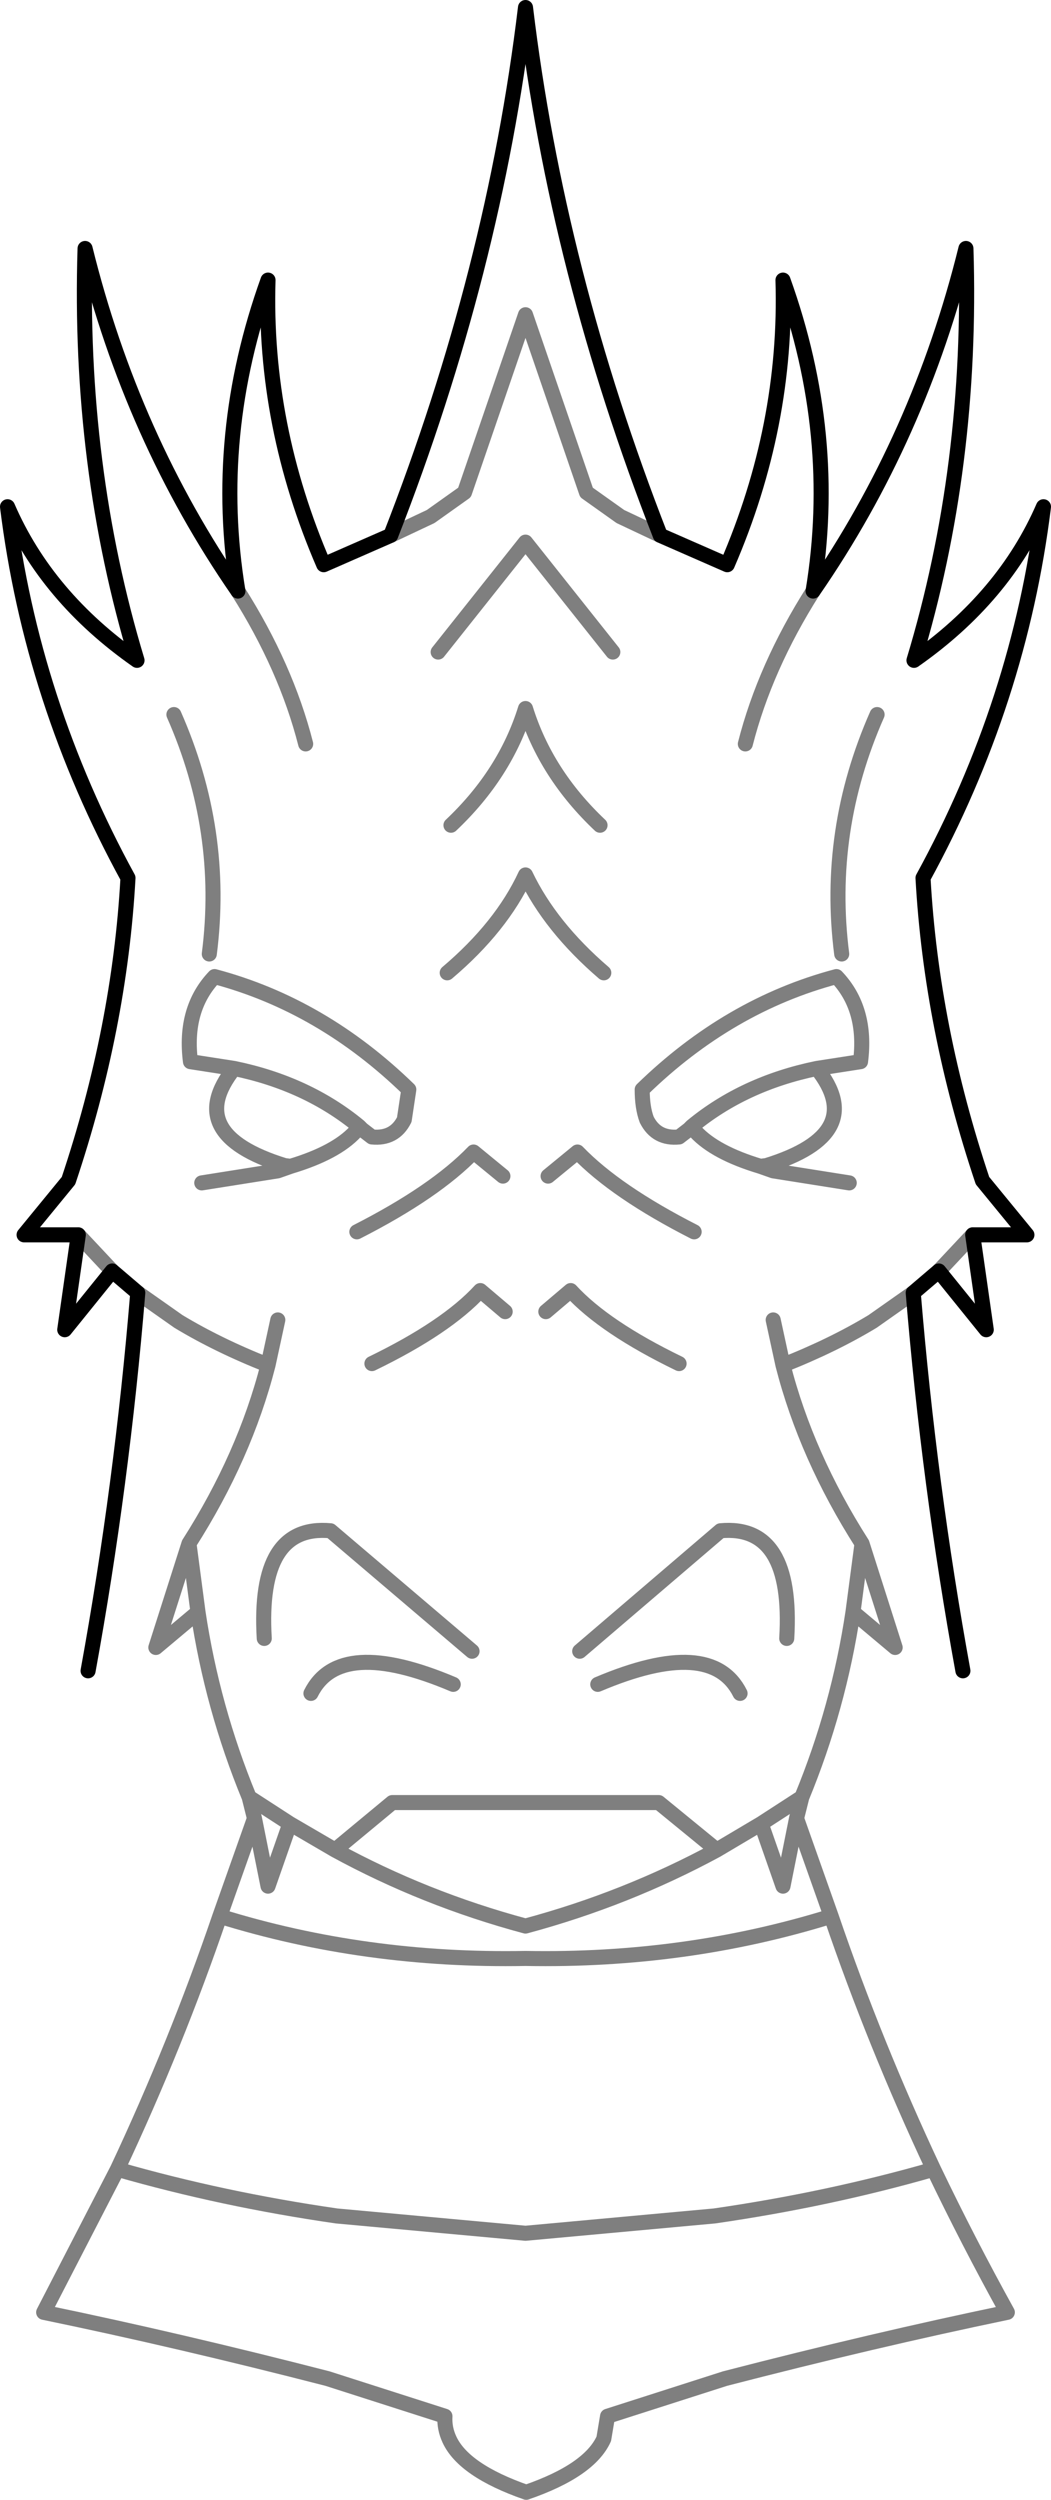 <?xml version="1.0" encoding="UTF-8" standalone="no"?>
<svg xmlns:xlink="http://www.w3.org/1999/xlink" height="166.0px" width="69.8px" xmlns="http://www.w3.org/2000/svg">
  <g transform="matrix(1.0, 0.0, 0.0, 1.0, -364.95, -35.15)">
    <path d="M370.8 146.1 Q373.05 133.75 374.1 121.0 L372.4 119.55 369.25 123.45 370.15 117.15 366.55 117.15 369.5 113.55 Q372.9 103.4 373.45 93.45 367.05 81.75 365.45 68.8 368.05 74.8 374.05 79.0 370.15 66.1 370.6 51.65 373.7 64.2 380.75 74.4 379.05 64.05 382.75 53.75 382.45 63.4 386.45 72.65 L390.9 70.7 Q397.75 53.15 399.85 35.65 401.95 53.15 408.8 70.7 L413.25 72.65 Q417.25 63.4 416.95 53.75 420.65 64.05 418.95 74.4 426.0 64.2 429.1 51.65 429.55 66.1 425.65 79.0 431.65 74.8 434.25 68.8 432.65 81.75 426.25 93.45 426.8 103.4 430.2 113.55 L433.15 117.15 429.55 117.15 430.45 123.45 427.3 119.55 425.6 121.0 Q426.65 133.75 428.9 146.1" fill="none" stroke="#000000" stroke-linecap="round" stroke-linejoin="round" stroke-width="1.0"/>
    <path d="M390.9 70.7 L393.55 69.45 395.8 67.85 399.85 56.05 403.9 67.85 406.15 69.45 408.8 70.7 M420.85 98.5 Q419.8 90.3 423.2 82.6 M418.95 74.4 Q415.75 79.45 414.45 84.55 M378.85 98.5 Q379.9 90.3 376.5 82.6 M394.9 89.95 Q398.5 86.55 399.85 82.2 401.2 86.55 404.8 89.95 M405.65 78.45 L399.85 71.15 394.05 78.45 M380.75 74.4 Q383.95 79.45 385.25 84.55 M378.35 113.7 L383.4 112.9 384.25 112.6 383.85 112.55 Q377.05 110.45 380.5 106.1 L377.6 105.65 Q377.15 102.15 379.2 100.0 386.35 101.9 392.1 107.5 L391.8 109.5 Q391.15 110.8 389.65 110.65 L389.0 110.15 388.8 109.95 388.55 110.3 Q387.25 111.7 384.25 112.6 M398.5 122.25 L396.85 120.85 Q394.6 123.3 389.65 125.7 M401.2 122.25 L402.85 120.85 Q405.1 123.3 410.05 125.7 M401.35 113.25 L403.3 111.65 Q405.85 114.3 411.05 116.95 M398.35 113.25 L396.4 111.65 Q393.85 114.3 388.65 116.95 M370.15 117.15 L372.4 119.55 M374.1 121.0 L376.8 122.9 Q379.45 124.5 382.75 125.8 L383.4 122.8 M378.1 142.2 L377.5 137.65 375.3 144.55 378.1 142.2 Q379.05 148.55 381.5 154.5 L384.2 156.25 387.2 158.0 391.0 154.85 408.7 154.85 412.55 158.0 415.5 156.25 418.2 154.5 Q420.65 148.55 421.6 142.2 L422.2 137.65 Q418.5 131.85 416.95 125.8 L416.3 122.8 M382.75 125.8 Q381.2 131.85 377.5 137.65 M396.3 144.8 L386.9 136.8 Q382.05 136.35 382.5 143.95 M385.6 147.6 Q387.5 143.8 395.05 147.0 M388.8 109.95 Q385.35 107.1 380.5 106.1 M412.55 158.0 Q406.55 161.25 399.85 163.05 393.15 161.25 387.2 158.0 M384.2 156.25 L382.75 160.4 381.85 155.9 379.55 162.4 Q389.2 165.4 399.85 165.2 410.5 165.4 420.15 162.4 L417.85 155.9 416.95 160.4 415.5 156.25 M381.5 154.5 L381.85 155.9 M367.85 188.7 Q376.8 190.55 386.7 193.1 L394.5 195.6 Q394.45 196.4 394.8 197.15 395.75 199.2 399.9 200.65 404.1 199.2 405.05 197.1 L405.3 195.6 413.1 193.1 Q422.95 190.55 431.85 188.7 429.25 184.0 426.95 179.2 420.0 181.2 412.4 182.3 L399.85 183.45 387.3 182.3 Q379.7 181.2 372.75 179.2 L367.85 188.7 M379.55 162.4 Q376.65 170.9 372.75 179.2 M429.55 117.15 L427.3 119.55 M420.5 100.0 Q413.35 101.9 407.6 107.5 407.6 108.7 407.9 109.5 408.55 110.8 410.05 110.65 L410.7 110.15 410.9 109.95 Q414.35 107.1 419.2 106.1 L422.1 105.65 Q422.55 102.15 420.5 100.0 M410.9 109.95 L411.15 110.3 Q412.45 111.7 415.45 112.6 L415.85 112.55 Q422.65 110.45 419.2 106.1 M421.35 113.7 L416.3 112.9 415.45 112.6 M421.6 142.2 L424.4 144.55 422.2 137.65 M403.45 144.8 L412.8 136.8 Q417.65 136.35 417.2 143.95 M425.6 121.0 L422.9 122.9 Q420.25 124.5 416.95 125.8 M417.85 155.9 L418.2 154.5 M426.95 179.2 Q423.05 170.9 420.15 162.4 M414.1 147.6 Q412.2 143.8 404.65 147.0 M394.65 99.75 Q398.25 96.7 399.85 93.25 401.5 96.7 405.05 99.75" fill="none" stroke="#000000" stroke-linecap="round" stroke-linejoin="round" stroke-opacity="0.502" stroke-width="1.0"/>
  </g>
</svg>
